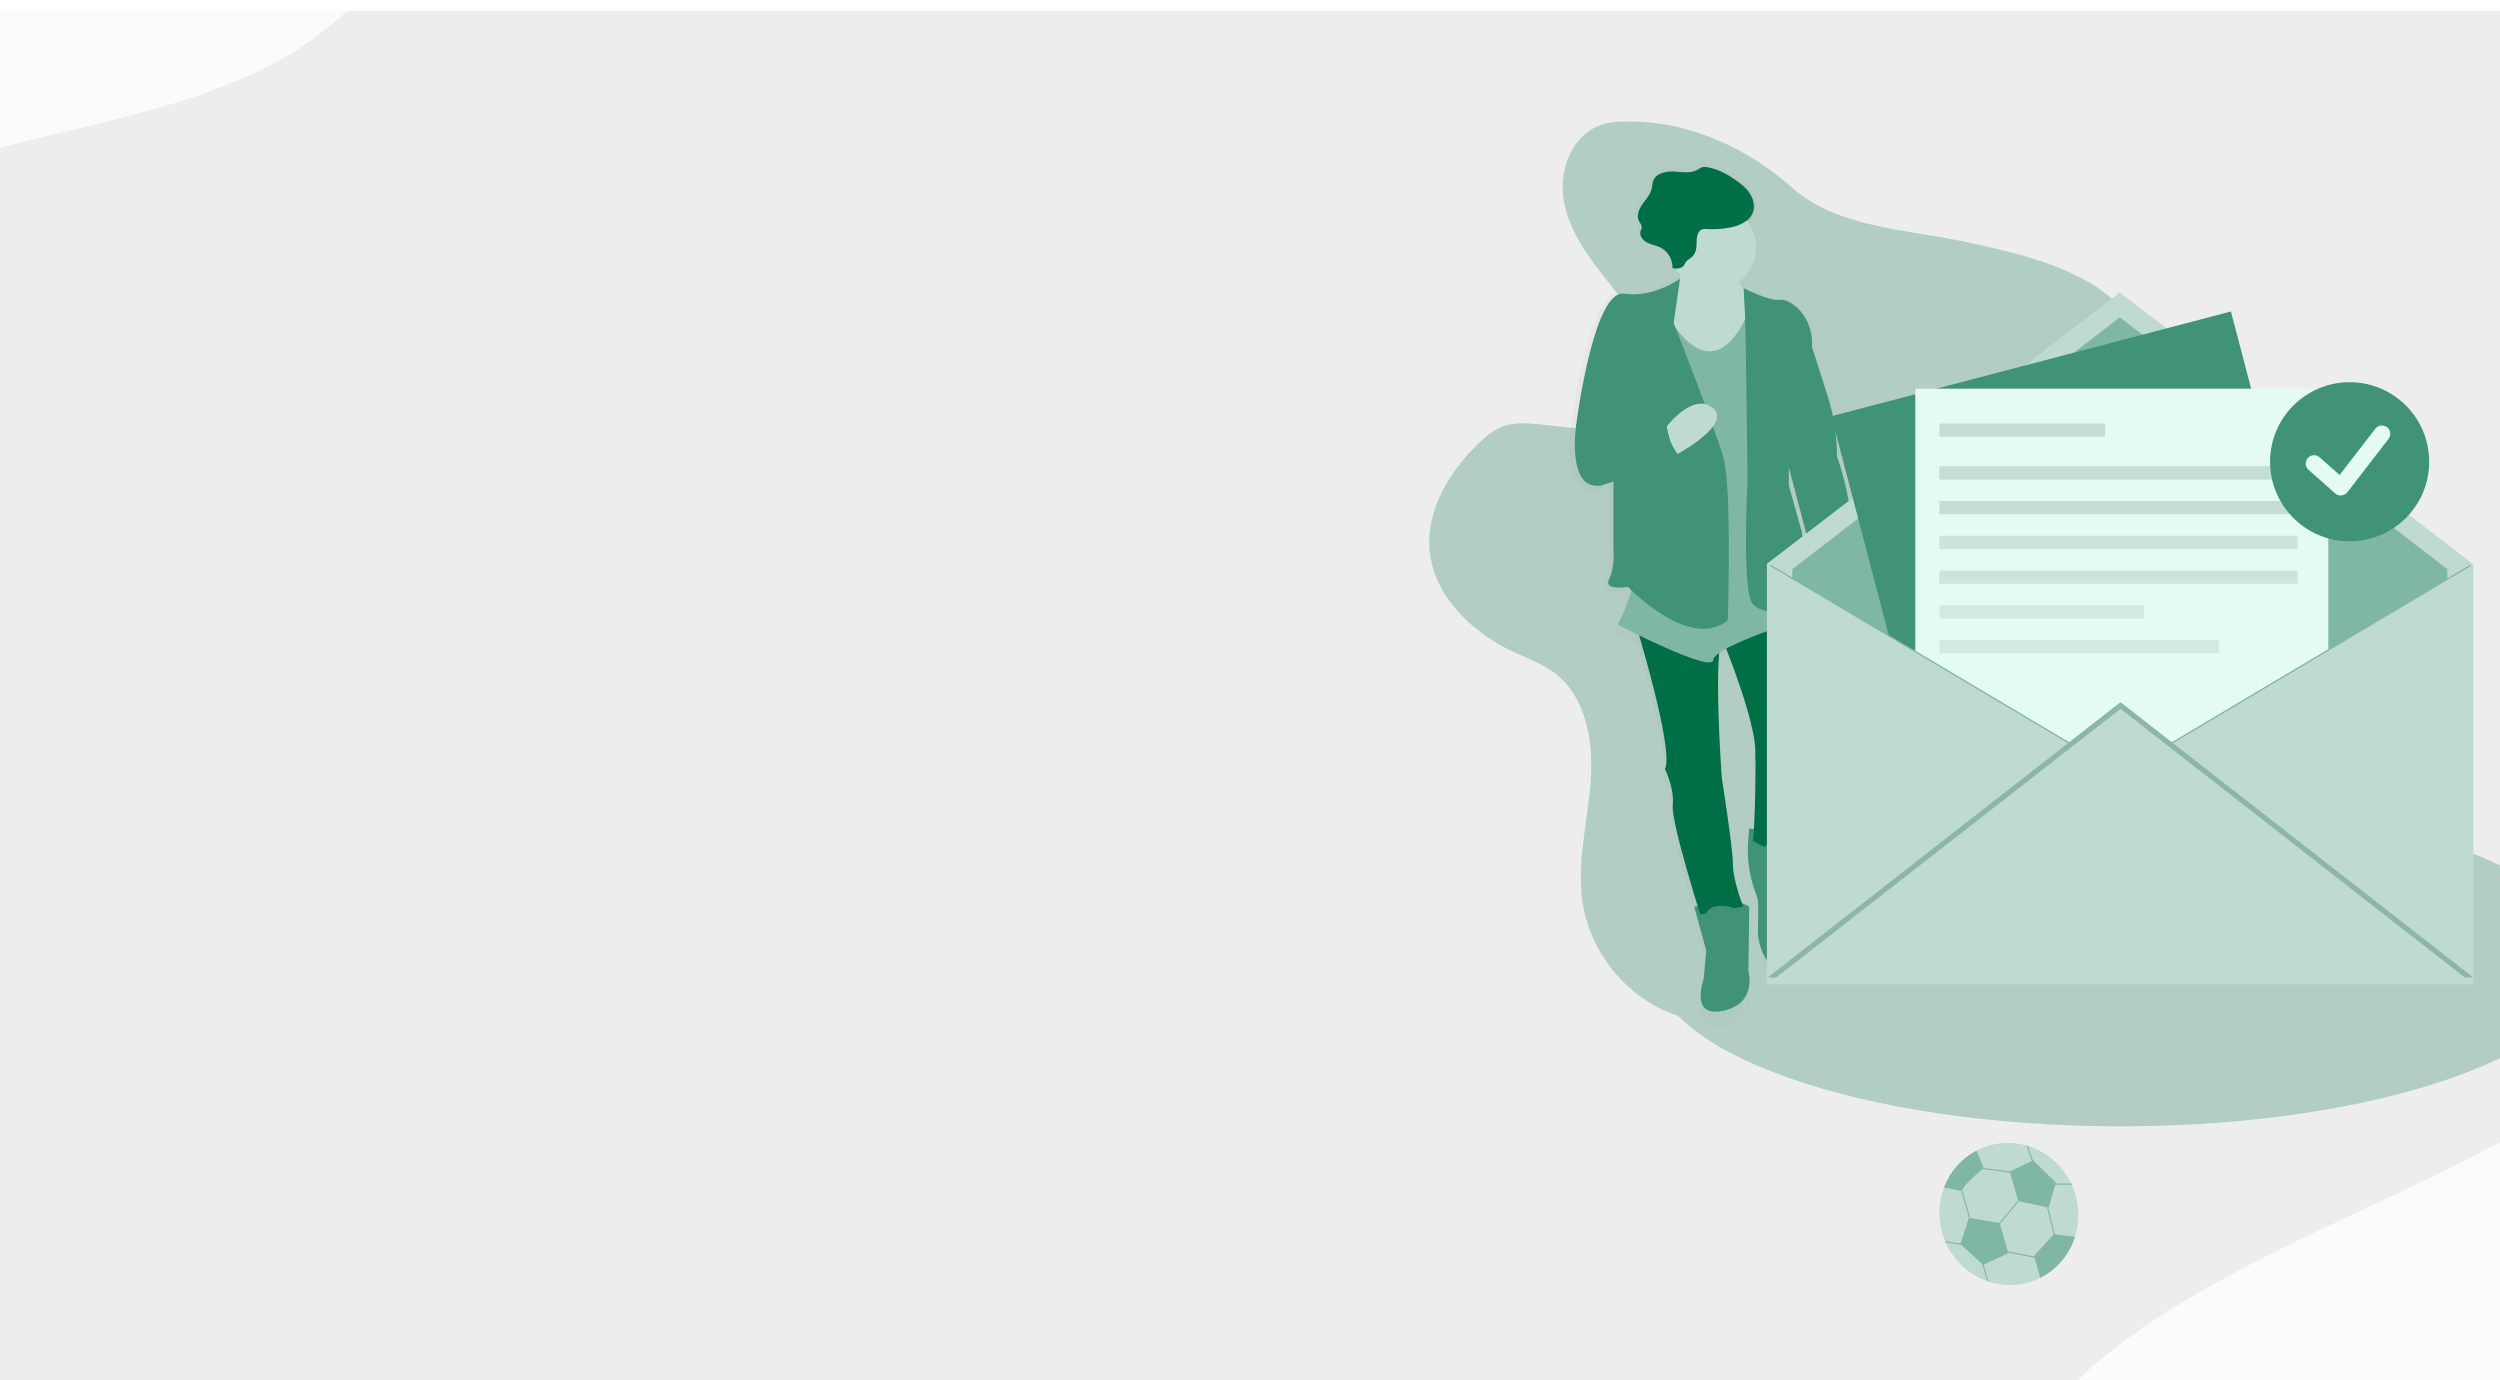 <svg width="1440" height="795" viewBox="0 0 1440 795" fill="none" xmlns="http://www.w3.org/2000/svg">
<rect width="1440" height="795" fill="#E5E5E5"/>
<g clip-path="url(#clip0)">
<rect y="-75" width="1440" height="1267" fill="white"/>
<rect y="-75" width="1440" height="1246" fill="#FBFBFB"/>
<path d="M1859.08 61.726C1804.12 31.629 1732.25 38.628 1674.89 12.254C1667.41 8.749 1660.22 4.785 1653.38 0.395C1623.7 -18.302 1598.87 -43.324 1568 -60.802C1510.12 -93.607 1443.08 -95.525 1374.87 -86.197C1323.34 -79.091 1271.24 -65.481 1222.17 -53.765C1097.18 -23.971 960.633 -9.467 835.877 -48.292C752.695 -74.19 680.404 -122.022 600.091 -154.422C519.777 -186.822 421.092 -202.032 349.032 -161.854C271.681 -118.738 250.113 -26.952 179.026 23.339C102.732 77.303 -13.678 72.241 -93.768 122.145C-195.528 185.548 -205.416 312.389 -269.105 405.83C-299.682 450.703 -342.973 487.911 -376.089 531.367C-412.905 579.775 -436.483 635.042 -445.128 693.188C-448.02 713.019 -448.911 734.482 -437.611 752.498C-427.828 768.039 -410.339 778.87 -392.936 788.288C-328.308 823.189 -249.921 852.283 -220.504 912.736C-193.365 968.503 -209.295 1046.82 -147.856 1076.3C-110.875 1094.05 -66.026 1081.47 -28.706 1066.84C48.264 1036.67 121.775 998.64 204.282 981.214C263.347 968.781 329.727 968.861 386.337 988.576C409.083 996.335 430.109 1007.64 448.331 1021.91C476.921 1044.54 502.742 1076.79 540.831 1078.38C557.343 1079.07 573.042 1073.46 587.276 1066.73C640.933 1041.37 681.059 999.641 730.755 969.027C747.742 958.496 766.303 949.928 785.99 943.533C825.093 930.976 867.802 928.682 904.457 946.443C925.935 956.86 944.36 973.693 968.366 977.437C1009 983.854 1045.08 965.768 1075.99 939.038C1114.26 905.958 1144.7 859.528 1166.4 829.364L1168.58 826.363C1196.77 787.843 1238.49 759.219 1284.42 734.524C1333.88 707.77 1388.05 685.659 1435.34 660.386C1439.79 658.017 1444.16 655.616 1448.48 653.183C1482.17 634.156 1513.94 612.778 1543.48 589.253C1585.17 556.095 1622.28 518.907 1654.13 478.371C1670.29 457.817 1685.04 436.435 1698.29 414.328C1702.17 407.829 1705.96 401.275 1709.65 394.667C1731.23 356.337 1750.8 316.893 1780.71 283.288C1782.91 280.904 1785.11 278.506 1787.31 276.122C1824.52 237.109 1873.78 205.011 1893.77 157.345C1902.83 135.643 1904.81 110.178 1891.3 89.51C1883.77 78.002 1872.01 68.817 1859.08 61.726Z" fill="#EDEDED"/>
<g clip-path="url(#clip1)">
<path d="M1221.31 648.755C1370.26 648.755 1491 606.31 1491 553.951C1491 501.593 1370.26 459.148 1221.31 459.148C1072.37 459.148 951.623 501.593 951.623 553.951C951.623 606.31 1072.37 648.755 1221.31 648.755Z" fill="#B2CDC4"/>
<path d="M939.831 70.066C933.625 69.85 927.265 70.066 921.444 72.237C905.606 78.143 898.098 97.462 900.539 114.193C902.98 130.925 913.021 145.455 923.439 158.768C933.856 172.081 945.144 185.224 950.858 201.117C953.707 209.055 955.039 217.948 952.144 225.871C947.678 238.091 934.211 244.921 921.283 246.338C908.355 247.754 895.373 244.99 882.399 244.028C876.955 243.643 871.357 243.596 866.229 245.383C860.6 247.331 855.911 251.304 851.599 255.446C834.775 271.693 821.308 293.869 823.487 317.153C825.951 343.548 847.927 364.414 871.996 375.602C879.965 379.313 888.397 382.316 895.411 387.614C913.891 401.581 918.041 427.753 916.201 450.86C914.361 473.967 908.093 497.097 911.581 520.004C915.685 546.646 933.849 570.708 958.35 581.949C980.179 591.959 1007.5 591.335 1026.88 577.175C1036.33 570.246 1043.47 560.69 1049.68 550.78C1059.06 535.83 1066.67 519.841 1072.36 503.134C1075.06 495.196 1077.6 486.656 1083.91 481.136C1087.76 477.74 1092.75 475.838 1097.69 474.36C1112.56 469.909 1128.23 468.685 1143.25 464.727C1158.26 460.77 1173.37 453.393 1181.53 440.203C1193.08 421.485 1187.69 397.547 1187.74 375.525C1187.83 325.353 1217.86 280.432 1228.94 231.539C1232.56 215.554 1233.9 197.867 1225.82 183.615C1220.32 173.89 1211.06 166.96 1201.32 161.57C1179.91 149.682 1155.58 144.392 1131.64 139.241C1098.37 132.095 1057.97 131.171 1032.18 108.057C1007.44 85.881 973.58 70.066 939.831 70.066Z" fill="#B2CDC4"/>
<g opacity="0.5">
<path opacity="0.5" d="M1060.52 264.263C1060.52 252.17 1058.62 240.151 1054.91 228.643L1045.67 199.992C1045.67 199.515 1045.67 199.045 1045.67 198.576C1045.95 180.212 1031.64 171.049 1026.12 172.042C1020.48 173.058 1004.82 165.205 1004.82 165.205V165.42C1003.74 164.184 1002.78 162.86 1001.92 161.463C1004.63 159.492 1006.91 157 1008.64 154.134C1010.37 151.267 1011.51 148.084 1011.99 144.771C1012.47 141.459 1012.29 138.083 1011.45 134.843C1010.6 131.603 1009.12 128.564 1007.09 125.905C1008.78 124.633 1010.07 122.901 1010.81 120.915C1012.09 117.32 1011.11 113.216 1009.03 110.012C1008.15 108.675 1007.11 107.443 1005.95 106.34C1004.19 104.595 1002.27 103.022 1000.21 101.643C995.07 98.085 989.426 95.029 983.266 93.943C982.2 93.691 981.09 93.691 980.024 93.943C979.099 94.316 978.219 94.791 977.399 95.36C973.179 97.762 967.928 96.722 963.062 96.468C958.195 96.214 952.282 97.577 950.742 102.143C950.265 103.552 950.295 105.077 949.972 106.524C949.202 110.066 946.469 112.815 944.359 115.764C942.249 118.713 940.671 122.694 942.426 125.897C943.027 126.975 943.966 127.968 943.966 129.2C943.966 130.086 943.443 130.879 943.196 131.726C942.665 133.651 943.666 135.576 945.206 136.969C945.869 137.685 946.651 138.281 947.516 138.733C949.957 139.98 952.767 140.365 955.254 141.52C956.496 142.103 957.634 142.883 958.627 143.83C959.842 145.102 960.792 146.604 961.421 148.247C962.051 149.89 962.346 151.642 962.292 153.401L962.808 153.455C962.808 153.609 962.808 153.755 962.808 153.909C963.347 153.971 963.916 154.025 964.479 154.048C965.287 155.353 966.212 156.582 967.243 157.72C967.068 158.377 966.871 159.045 966.65 159.722C964.84 160.977 950.041 170.833 933.21 168.462C915.246 165.928 904.974 244.467 904.974 244.467C904.309 248.958 903.984 253.493 904.004 258.034C903.927 269.583 906.353 284.698 919.866 282.473L927.05 280.109V318.955C927.05 318.955 928.074 329.596 924.486 336.664C920.898 343.733 935.781 341.222 935.781 341.222C935.781 341.222 936.351 341.815 937.398 342.824L937.067 343.756L937.506 344.202C935.549 350.894 932.909 357.368 929.629 363.521L930.053 363.737C929.783 364.253 929.629 364.507 929.629 364.507C929.629 364.507 935.158 367.332 942.765 370.974C948.879 391.641 962.261 439.503 957.857 448.619L957.98 448.881C958.804 450.591 963.408 460.67 962.477 469.902C961.637 478.156 973.064 515.662 977.33 529.283L975.312 529.691L982.496 555.531L980.956 572.255C980.956 572.255 972.232 595.563 992.76 591.004C1013.29 586.446 1007.64 567.697 1007.64 567.697L1008.16 529.691C1008.16 529.691 1006.18 528.59 1003.74 527.535C1002.06 523 998.404 512.281 998.404 504.866C998.404 495.242 991.728 453.686 991.728 453.686V453.601V453.439V453.393L991.69 452.839V452.746C991.69 452.231 991.605 451.522 991.543 450.66V450.614C990.773 439.38 988.463 401.212 990.15 381.315C991.633 380.304 993.175 379.384 994.77 378.559C999.767 391.186 1012.65 425.304 1011.82 439.618C1010.8 457.328 1011.57 443.422 1011.82 441.158C1011.9 440.458 1011.96 441.305 1011.98 443.206C1011.98 443.553 1011.98 443.938 1011.98 444.346C1011.98 444.754 1011.98 445.208 1011.98 445.678C1011.98 446.148 1011.98 446.656 1011.98 447.218C1011.98 447.485 1011.98 447.757 1011.98 448.034C1011.98 448.589 1011.98 449.169 1011.98 449.774C1011.98 450.077 1011.98 450.385 1011.98 450.698C1011.98 452.238 1011.98 453.948 1011.92 455.726C1011.92 456.081 1011.92 456.44 1011.92 456.804C1011.92 457.89 1011.92 458.999 1011.87 460.123C1011.87 461.663 1011.81 463.157 1011.78 464.704C1011.7 468.169 1011.6 471.673 1011.48 474.953C1011.48 475.317 1011.47 475.679 1011.44 476.038C1011.41 476.757 1011.39 477.46 1011.35 478.148C1011.32 478.836 1011.29 479.508 1011.26 480.166C1011.23 480.817 1011.2 481.451 1011.16 482.067C1011.12 482.791 1011.08 483.484 1011.04 484.146L1008.25 483.746L1007.66 490.152C1006.73 500.323 1008.04 510.575 1011.51 520.181C1012.46 522.815 1013.2 524.994 1013.36 525.771C1013.88 528.305 1013.36 546.561 1013.36 546.561C1013.36 546.561 1016.44 570.377 1030.82 565.811C1037.29 563.755 1040.43 557.502 1041.93 551.235C1043.6 543.969 1042.98 536.366 1040.15 529.467C1038.11 524.339 1036.03 517.148 1037.5 511.588C1040.06 501.964 1040.06 488.281 1040.06 488.281L1038.47 488.058C1038.87 487.306 1039.23 486.535 1039.54 485.748C1039.54 485.748 1039.03 450.783 1043.65 446.225C1046.19 443.715 1045.96 437.686 1045.19 432.758C1044.09 425.626 1043.83 418.39 1044.42 411.198C1044.73 407.495 1045.19 404.268 1045.72 403.121C1047.07 400.442 1048.43 373.431 1042.43 360.433L1043.66 360.048L1043.47 359.094L1043.66 359.032C1044.57 361.447 1045.6 363.814 1046.74 366.124C1047.05 366.361 1047.39 366.534 1047.77 366.632C1064.39 363.714 1065.06 348.198 1064.14 339.729C1064.84 340.067 1065.22 340.283 1065.22 340.283L1066.76 317.954C1068.34 314.389 1068.93 309.838 1068.89 304.918C1068.96 287.331 1060.52 264.263 1060.52 264.263ZM1042.19 327.732C1041.05 318.007 1039.47 308.852 1039.47 308.852L1031.77 281.487V271.524L1043.99 317.107L1042.19 327.732Z" fill="url(#paint0_linear)"/>
</g>
<path d="M1007.57 477.209L1007 483.469C1006.11 493.415 1007.38 503.438 1010.74 512.844C1011.66 515.423 1012.37 517.548 1012.53 518.31C1013.02 520.79 1012.53 538.615 1012.53 538.615C1012.53 538.615 1015.5 561.891 1029.36 557.433C1035.6 555.431 1038.6 549.31 1040.08 543.188C1041.69 536.089 1041.08 528.67 1038.36 521.922C1036.39 516.909 1034.37 509.864 1035.79 504.451C1038.27 495.042 1038.27 481.675 1038.27 481.675L1007.57 477.209Z" fill="#409374"/>
<path d="M992.721 369.75C992.721 369.75 1012.03 416.796 1011.04 434.121C1010.05 451.445 1010.79 437.832 1011.04 435.607C1011.48 431.641 1011.04 478.726 1009.55 484.116C1009.55 484.116 1029.86 498.968 1037.78 479.164C1037.78 479.164 1037.29 445 1041.74 440.542C1044.19 438.094 1043.95 432.196 1043.22 427.383C1042.16 420.422 1041.9 413.36 1042.45 406.34C1042.75 402.721 1043.17 399.533 1043.71 398.447C1045.2 395.475 1046.68 361.804 1037.77 352.395L992.721 369.75Z" fill="#006F46"/>
<path d="M975.882 522.268L982.812 547.523L981.326 563.862C981.326 563.862 972.91 586.639 992.714 582.18C1012.52 577.722 1007.07 559.404 1007.07 559.404L1007.57 522.268C1007.57 522.268 999.644 517.81 996.179 518.31C992.714 518.811 975.882 522.268 975.882 522.268Z" fill="#409374"/>
<path d="M941.718 357.869C941.718 357.869 964.494 431.649 959.05 443.037C959.05 443.037 964.494 453.932 963.508 463.826C962.523 473.721 979.354 526.711 979.354 526.711L1004.12 522.253C1004.12 522.253 998.173 507.4 998.173 497.991C998.173 488.581 991.736 447.942 991.736 447.942C991.736 447.942 986.292 373.662 992.729 365.739L941.718 357.869Z" fill="#006F46"/>
<g opacity="0.1">
<path opacity="0.1" d="M990.804 371.775C986.7 388.592 991.235 450.475 991.235 450.475C991.235 450.475 997.672 491.076 997.672 500.524C997.672 507.708 1001.13 518.056 1002.77 522.553L1004.11 522.314C1004.11 522.314 998.165 507.461 998.165 498.052C998.165 488.643 991.728 448.003 991.728 448.003C991.728 448.003 987.585 391.448 990.804 371.775Z" fill="black"/>
<path opacity="0.1" d="M959.05 443.037L959.173 443.291C959.212 443.037 959.25 442.768 959.273 442.521C959.208 442.697 959.133 442.869 959.05 443.037Z" fill="black"/>
<path opacity="0.1" d="M991.605 368.172C991.83 367.318 992.208 366.511 992.721 365.792L941.718 357.869C941.718 357.869 942.018 358.832 942.534 360.549L991.605 368.172Z" fill="black"/>
</g>
<path d="M1060.56 331.128C1060.56 331.128 1067.99 358.847 1045.7 362.82C1045.34 362.726 1045 362.559 1044.71 362.328C1044.71 362.328 1031.84 337.072 1041.74 327.17L1060.56 331.128Z" fill="#A1616A"/>
<path d="M969.445 146.941C969.445 146.941 970.931 167.73 954.592 177.64C938.253 187.549 989.241 214.776 989.241 214.776L1015.98 172.188C1015.98 172.188 1004.6 173.659 997.672 153.871L969.445 146.941Z" fill="#BFDBD1"/>
<path d="M958.55 178.117C958.55 178.117 983.805 230.607 1006.58 181.089L1041.74 355.39C1041.74 355.39 987.262 372.23 986.777 380.153C986.292 388.076 931.823 359.848 931.823 359.848C931.823 359.848 943.704 338.058 940.74 324.691C937.775 311.324 958.55 178.117 958.55 178.117Z" fill="#7FB7A2"/>
<path d="M983.312 536.135C983.312 536.135 976.875 521.775 991.728 521.775C1006.58 521.775 1004.11 534.649 1004.11 534.649L983.312 536.135Z" fill="#409374"/>
<path d="M1016.98 498.991C1016.98 498.991 1011.04 483.638 1025.9 483.145C1040.76 482.652 1033.33 497.005 1033.33 497.005L1016.98 498.991Z" fill="#409374"/>
<path opacity="0.1" d="M1004.36 166.96C1004.36 166.96 1019.46 174.66 1024.91 173.644C1030.36 172.627 1044.71 182.059 1043.72 200.878L1052.67 228.951C1056.25 240.208 1058.07 251.95 1058.06 263.762C1058.06 263.762 1070.94 299.412 1064.01 315.259L1062.52 337.049C1062.52 337.049 1051.13 330.612 1039.24 332.591L1042.24 314.797L1028.84 264.278L1006.56 210.302L1004.36 166.96Z" fill="black"/>
<path d="M1004.36 165.982C1004.36 165.982 1019.46 173.682 1024.91 172.666C1030.36 171.649 1044.71 181.082 1043.72 199.9L1052.67 227.973C1056.25 239.23 1058.07 250.972 1058.06 262.784C1058.06 262.784 1070.94 298.434 1064.01 314.281L1062.52 336.071C1062.52 336.071 1051.13 329.634 1039.24 331.613L1042.22 313.788L1028.84 263.285L1006.58 209.309L1004.36 165.982Z" fill="#409374"/>
<path d="M1030.38 223.677V279.632L1037.81 306.373C1037.81 306.373 1042.76 335.586 1041.28 344.502C1039.79 353.419 1016.02 355.398 1009.58 347.967C1003.15 340.537 1006.61 277.129 1006.61 277.129L1005.37 184.285L1030.38 223.677Z" fill="#409374"/>
<path d="M929.336 267.743V316.252C929.336 316.252 930.329 326.654 926.857 333.584C923.384 340.514 937.752 338.042 937.752 338.042C937.752 338.042 972.909 375.179 995.193 357.353C995.193 357.353 997.672 281.587 992.713 263.762C987.755 245.937 963.993 185.994 963.993 185.994L959.042 170.148L932.801 185.001L929.336 267.743Z" fill="#409374"/>
<path d="M959.935 245.729C959.935 245.729 975.389 225.41 986.769 235.165C998.149 244.921 964.016 262.8 964.016 262.8L959.935 245.729Z" fill="#BFDBD1"/>
<path d="M967.712 160.539C967.712 160.539 952.613 171.68 935.281 169.201C917.948 166.721 908.046 243.481 908.046 243.481C908.046 243.481 901.609 283.096 922.407 279.632L968.459 264.278C968.459 264.278 958.557 253.876 960.043 240.509L937.752 249.425L938.753 206.838L964.009 186.048L967.712 160.539Z" fill="#409374"/>
<path opacity="0.1" d="M996.163 131.718C1001.91 130.74 1008.22 128.192 1010.15 122.694C1011.38 119.175 1010.44 115.171 1008.43 112.037C1006.42 108.904 1003.46 106.494 1000.41 104.338C995.462 100.857 990.003 97.87 984.044 96.823C983.016 96.577 981.945 96.577 980.917 96.823C980.024 97.188 979.174 97.653 978.384 98.209C974.311 100.557 969.244 99.541 964.524 99.294C959.805 99.048 954.145 100.38 952.659 104.838C952.197 106.216 952.228 107.702 951.889 109.119C951.119 112.584 948.509 115.279 946.499 118.166C944.49 121.054 942.942 124.958 944.636 128.068C945.213 129.123 946.176 130.093 946.176 131.295C946.027 132.148 945.768 132.979 945.406 133.766C944.705 136.323 946.746 138.902 949.102 140.119C951.458 141.335 954.168 141.712 956.571 142.844C958.819 143.954 960.702 145.686 961.994 147.834C963.287 149.983 963.935 152.458 963.862 154.964C966.049 155.218 968.598 155.349 970.076 153.716C970.738 152.985 971.062 152.007 971.662 151.229C972.432 150.213 973.633 149.612 974.619 148.796C979.801 144.538 976.12 138.656 979.054 134.067C980.594 131.703 983.043 132.427 985.522 132.465C989.084 132.548 992.647 132.298 996.163 131.718Z" fill="black"/>
<path d="M1075.91 458.306C1076.22 458.306 1076.51 458.184 1076.73 457.967C1076.94 457.751 1077.07 457.457 1077.07 457.151C1077.07 456.844 1076.94 456.551 1076.73 456.334C1076.51 456.117 1076.22 455.996 1075.91 455.996C1075.6 455.996 1075.31 456.117 1075.09 456.334C1074.88 456.551 1074.76 456.844 1074.76 457.151C1074.76 457.457 1074.88 457.751 1075.09 457.967C1075.31 458.184 1075.6 458.306 1075.91 458.306Z" fill="black"/>
<path d="M1424.29 566.527H1017.74V324.752L1221.01 168.446L1424.29 324.752V566.527Z" fill="#BFDBD1"/>
<path d="M1409.66 552.197H1032.37V327.825L1221.01 182.768L1409.66 327.825V552.197Z" fill="#7FB7A2"/>
<path d="M1285.01 179.415L1054.86 239.75L1131.6 532.462L1361.75 472.127L1285.01 179.415Z" fill="#409374"/>
<path d="M1341.13 223.885H1103.21V526.488H1341.13V223.885Z" fill="#E3FBF2"/>
<path d="M1019.66 325.137L1222.94 446.025L1019.66 566.912V325.137Z" fill="#7FB7A2"/>
<path d="M1018.12 325.137L1221.4 446.025L1018.12 566.912V325.137Z" fill="#BFDBD1"/>
<path d="M1423.13 325.137L1219.86 446.025L1423.13 566.912V325.137Z" fill="#7FB7A2"/>
<path d="M1424.67 325.137L1221.4 446.025L1424.67 566.912V325.137Z" fill="#BFDBD1"/>
<path d="M1018.12 563.062L1221.4 404.446L1424.67 563.062H1018.12Z" fill="#8CB7A7"/>
<path d="M1018.12 566.912L1221.4 408.295L1424.67 566.912H1018.12Z" fill="#BFDBD1"/>
<path opacity="0.5" d="M1212.54 243.904H1117.07V251.604H1212.54V243.904Z" fill="#A9C3B9"/>
<path opacity="0.5" d="M1323.42 268.544H1117.07V276.244H1323.42V268.544Z" fill="#A9C3B9"/>
<path opacity="0.5" d="M1323.42 288.563H1117.07V296.263H1323.42V288.563Z" fill="#A9C3B9"/>
<path opacity="0.4" d="M1323.42 308.583H1117.07V316.283H1323.42V308.583Z" fill="#A9C3B9"/>
<path opacity="0.4" d="M1323.42 328.602H1117.07V336.302H1323.42V328.602Z" fill="#A9C3B9"/>
<path opacity="0.3" d="M1234.87 348.622H1117.07V356.322H1234.87V348.622Z" fill="#A9C3B9"/>
<path opacity="0.3" d="M1277.99 368.641H1117.07V376.341H1277.99V368.641Z" fill="#A9C3B9"/>
<path d="M986.777 167.23C1000.45 167.23 1011.54 156.143 1011.54 142.467C1011.54 128.791 1000.45 117.704 986.777 117.704C973.101 117.704 962.014 128.791 962.014 142.467C962.014 156.143 973.101 167.23 986.777 167.23Z" fill="#BFDBD1"/>
<path d="M995.67 131.225C1001.41 130.248 1007.73 127.699 1009.65 122.201C1010.88 118.682 1009.95 114.678 1007.94 111.545C1005.93 108.411 1002.97 106.001 999.92 103.845C994.969 100.365 989.51 97.377 983.551 96.33C982.523 96.084 981.452 96.084 980.424 96.33C979.531 96.696 978.681 97.16 977.891 97.716C973.818 100.064 968.752 99.048 964.032 98.802C959.312 98.555 953.652 99.887 952.166 104.345C951.704 105.724 951.735 107.21 951.396 108.626C950.626 112.091 948.016 114.786 946.006 117.674C943.997 120.561 942.449 124.465 944.143 127.576C944.72 128.631 945.683 129.601 945.683 130.802C945.534 131.656 945.276 132.486 944.913 133.274C944.212 135.83 946.253 138.409 948.609 139.626C950.965 140.842 953.675 141.22 956.078 142.352C958.335 143.46 960.226 145.195 961.523 147.35C962.82 149.505 963.469 151.988 963.392 154.502C965.579 154.756 968.128 154.887 969.606 153.255C970.268 152.523 970.592 151.545 971.192 150.768C971.962 149.751 973.164 149.151 974.149 148.334C979.331 144.076 975.651 138.194 978.584 133.605C980.124 131.241 982.573 131.965 985.052 132.003C988.608 132.075 992.163 131.814 995.67 131.225Z" fill="#006F46"/>
<circle cx="1353.39" cy="265.964" r="45.814" fill="#409374"/>
<path d="M1345.04 284.194C1346.03 285.104 1347.39 285.504 1348.71 285.38C1350.02 285.256 1351.28 284.556 1352.09 283.529L1375.83 252.767C1377.44 250.661 1377.04 247.634 1374.93 246.037C1372.82 244.44 1369.78 244.833 1368.17 246.939L1347.6 273.599L1336.13 263.428C1334.16 261.66 1331.1 261.842 1329.32 263.806C1327.54 265.77 1327.72 268.816 1329.69 270.585L1345.04 284.194Z" fill="#E3FBF2"/>
<path d="M1118.75 710.295C1121.44 719.639 1127.27 727.75 1135.21 733.183C1143.14 738.616 1152.66 741.018 1162.07 739.961C1171.47 738.904 1180.16 734.457 1186.58 727.412C1193 720.367 1196.73 711.181 1197.12 701.492C1197.5 691.803 1194.51 682.239 1188.67 674.505C1182.83 666.77 1174.54 661.368 1165.25 659.259C1155.97 657.151 1146.3 658.474 1137.98 662.992C1129.65 667.511 1123.21 674.931 1119.79 683.932C1116.61 692.318 1116.25 701.588 1118.75 710.295Z" fill="#BFDBD1"/>
<path d="M1130.05 686.056L1134.45 701.353" stroke="#7FB7A2" stroke-width="0.658" stroke-miterlimit="10"/>
<path d="M1162.51 691.814L1150 706.83" stroke="#7FB7A2" stroke-width="0.658" stroke-miterlimit="10"/>
<path d="M1140.21 672.826L1160.65 675.417" stroke="#7FB7A2" stroke-width="0.658" stroke-miterlimit="10"/>
<path d="M1178.17 690.252L1184.03 714.334" stroke="#7FB7A2" stroke-width="0.658" stroke-miterlimit="10"/>
<path d="M1174.84 724.717L1151.3 720.072" stroke="#7FB7A2" stroke-width="0.658" stroke-miterlimit="10"/>
<path d="M1141.2 724.825L1145.03 738.116" stroke="#7FB7A2" stroke-width="0.658" stroke-miterlimit="10"/>
<path d="M1130.65 716.809L1120.54 715.307" stroke="#7FB7A2" stroke-width="0.658" stroke-miterlimit="10"/>
<path d="M1171.51 670.814L1167.63 659.893" stroke="#7FB7A2" stroke-width="0.658" stroke-miterlimit="10"/>
<path d="M1181.18 682.028L1193.21 682.09" stroke="#7FB7A2" stroke-width="0.658" stroke-miterlimit="10"/>
<path d="M1158.01 674.988L1171.09 668.733L1183.79 681.269L1179.85 695.209L1162.77 691.533L1158.01 674.988Z" fill="#7FB7A2" stroke="#7FB7A2" stroke-width="0.658"/>
<path d="M1132.5 681.707C1131.31 683.083 1130.32 684.462 1129.8 685.688L1120.24 683.689C1123.68 674.893 1130.05 667.663 1138.24 663.264L1142.26 672.749C1142.19 672.806 1142.1 672.877 1141.99 672.961C1141.69 673.199 1141.26 673.543 1140.73 673.971C1139.68 674.827 1138.27 676.02 1136.79 677.369C1135.32 678.717 1133.78 680.224 1132.5 681.707Z" fill="#7FB7A2" stroke="#7FB7A2" stroke-width="0.658"/>
<path d="M1134.34 701.819L1151.55 704.751L1156.41 721.622L1142.34 728.17L1129.52 716.412L1134.34 701.819Z" fill="#7FB7A2" stroke="#7FB7A2" stroke-width="0.658"/>
<path d="M1194.77 712.652C1193.15 717.583 1190.62 722.135 1187.3 726.058C1183.99 729.979 1179.95 733.197 1175.43 735.536L1171.96 723.482L1183.18 711.27L1194.77 712.652Z" fill="#7FB7A2" stroke="#7FB7A2" stroke-width="0.658"/>
</g>
<g filter="url(#filter0_d)">
<rect y="-75" width="1440" height="75" fill="white"/>
</g>
</g>
<defs>
<filter id="filter0_d" x="-6.25" y="-75" width="1452.5" height="87.5" filterUnits="userSpaceOnUse" color-interpolation-filters="sRGB">
<feFlood flood-opacity="0" result="BackgroundImageFix"/>
<feColorMatrix in="SourceAlpha" type="matrix" values="0 0 0 0 0 0 0 0 0 0 0 0 0 0 0 0 0 0 127 0"/>
<feOffset dy="6.25"/>
<feGaussianBlur stdDeviation="3.125"/>
<feColorMatrix type="matrix" values="0 0 0 0 0 0 0 0 0 0 0 0 0 0 0 0 0 0 0.25 0"/>
<feBlend mode="normal" in2="BackgroundImageFix" result="effect1_dropShadow"/>
<feBlend mode="normal" in="SourceGraphic" in2="effect1_dropShadow" result="shape"/>
</filter>
<linearGradient id="paint0_linear" x1="904.012" y1="342.716" x2="1068.8" y2="342.716" gradientUnits="userSpaceOnUse">
<stop stop-color="#808080" stop-opacity="0.25"/>
<stop offset="0.54" stop-color="#808080" stop-opacity="0.12"/>
<stop offset="1" stop-color="#808080" stop-opacity="0.1"/>
</linearGradient>
<clipPath id="clip0">
<rect y="-75" width="1440" height="1267" fill="white"/>
</clipPath>
<clipPath id="clip1">
<rect x="823.255" y="70" width="667.745" height="679.731" fill="white"/>
</clipPath>
</defs>
</svg>

